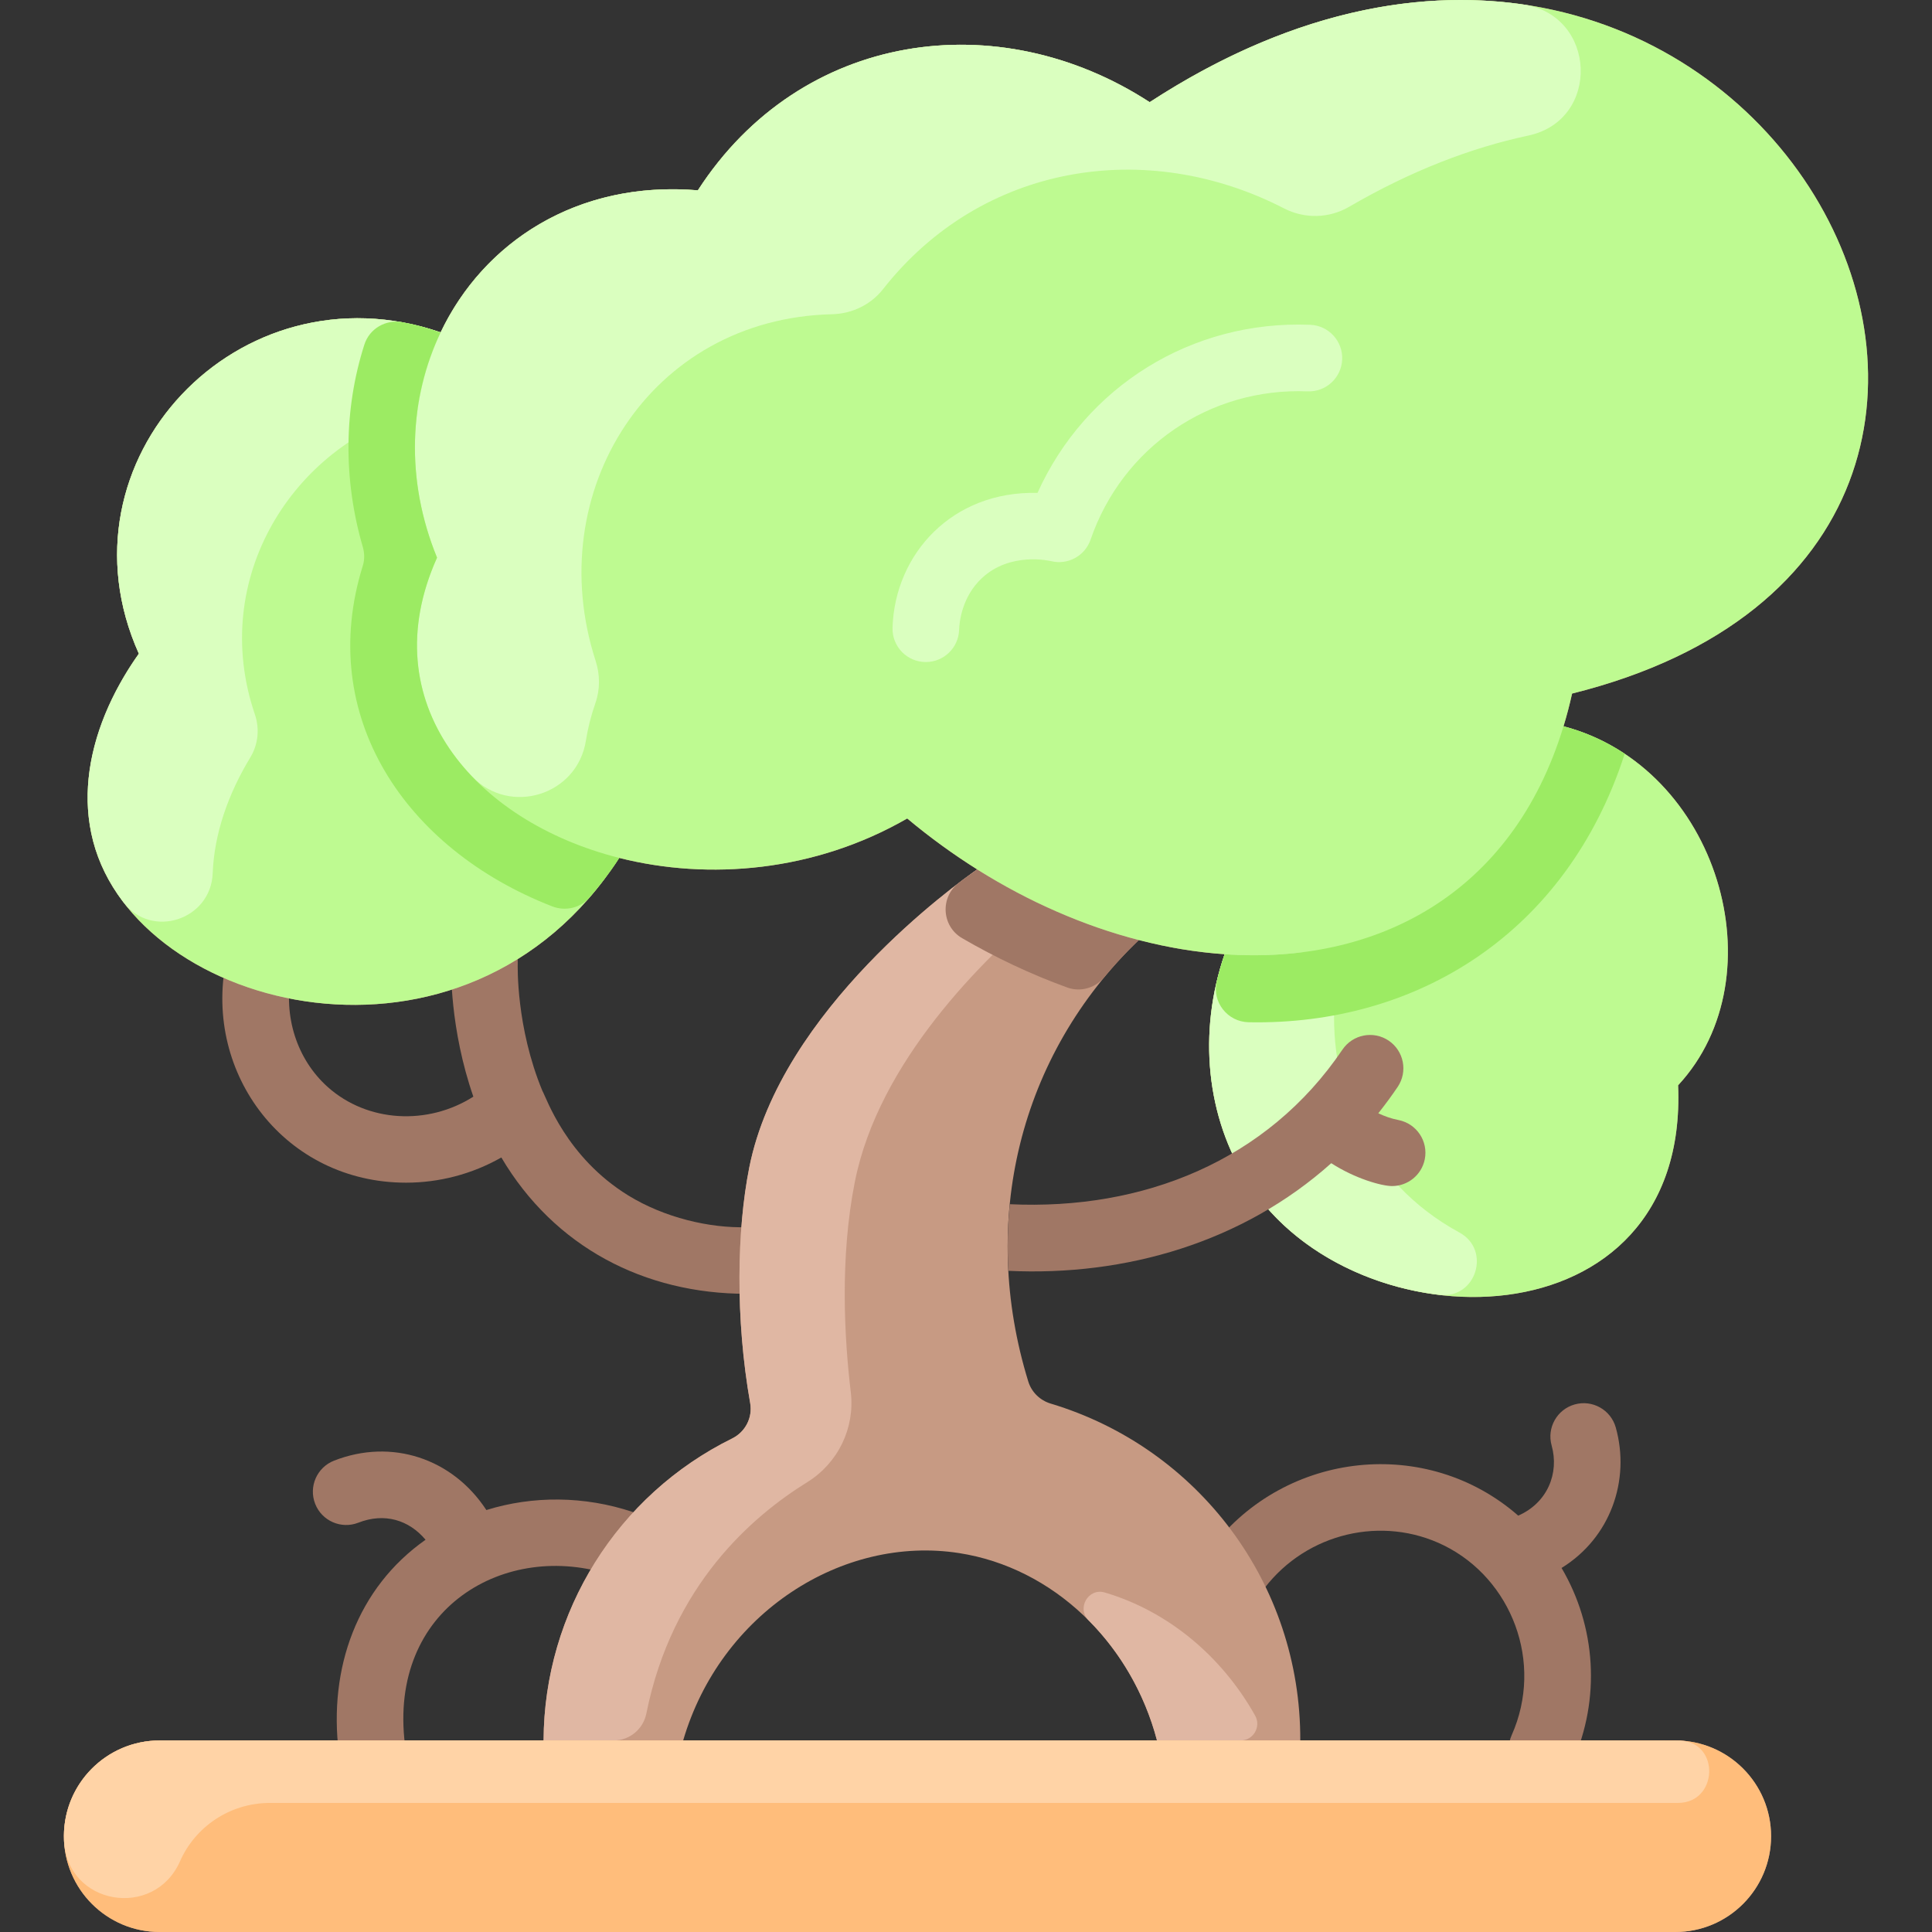 <svg id="Layer_1" enable-background="new 0 0 463.999 463.999" height="512" viewBox="0 0 463.999 463.999" width="512" xmlns="http://www.w3.org/2000/svg"><rect x="0" y="0" width="463.999" height="463.999" fill="#333333" stroke="none"/><g fill="#a07765"><path d="m179.301 294.729c-8.875.261-19.777-2.294-28.441-7.639-14.892-9.184-19.617-23.421-20.599-25.11-6.344-15.303-5.936-30.08-5.915-30.714.148-4.416-3.313-8.115-7.728-8.263-4.448-.139-8.115 3.313-8.263 7.729-.059 1.775-.342 16.32 5.327 32.645-10.915 6.947-25.42 6.235-34.996-2.338-7.386-6.613-10.72-17.019-8.7-27.157.863-4.333-1.949-8.545-6.282-9.409-4.333-.859-8.546 1.949-9.409 6.283-5.431 27.263 14.259 53.282 43.22 53.282 7.894 0 15.823-2.029 22.888-6.052 12.722 21.54 34.391 32.743 58.92 32.743 4.418-.012 7.99-3.604 7.979-8.021-.013-4.412-3.592-7.979-8.001-7.979z"/><path d="m151.978 363.132c-11.65-3.896-24.043-3.931-35.168-.473-8.134-12.43-22.776-17.268-36.585-11.859-4.114 1.611-6.144 6.252-4.532 10.366 1.611 4.115 6.254 6.142 10.366 4.532 6.275-2.459 12.151-.664 16.143 4.097-16.396 11.534-23.354 30.832-20.818 51.192.504 4.049 3.951 7.013 7.929 7.013 4.833 0 8.541-4.229 7.948-8.989-4.082-32.785 24.156-49.227 49.645-40.705 4.188 1.401 8.723-.859 10.124-5.049 1.399-4.191-.862-8.723-5.052-10.125z"/><path d="m388.055 342.842c-1.19-4.255-5.608-6.738-9.86-5.547-4.255 1.191-6.738 5.605-5.548 9.86 1.86 6.632-.972 13.757-8.022 16.848-21.914-19.176-55.752-15.591-73.586 7.61-2.692 3.503-2.036 8.525 1.467 11.218 3.506 2.693 8.527 2.036 11.219-1.467 10.16-13.219 28.28-17.507 43.081-10.195 16.193 8.011 24.039 28.074 16.239 45.572-1.799 4.035.014 8.765 4.049 10.564 4.019 1.792 8.759.002 10.564-4.049 6.819-15.295 5.643-32.638-2.626-46.688 11.731-7.219 16.567-21.063 13.023-33.726z"/></g><path d="m276.111 24.539c-36.3-23.61-83.73-17.13-108.51 21.17-29.03-2.43-51.48 12.5-61.77 34.11h-.01c-48.5-16.64-93.26 30.86-72.47 77.18-3.53 4.95-16.39 24.19-11 45 10.585 40.845 89.419 61.225 126.35 4.05v-.01c21.52 5.44 46.94 3.34 69.18-9.47 5.4 4.52 11.03 8.61 16.8 12.23l-.01.02c-4.74 3.31-47.18 33.63-54.72 71.56-2.981 14.964-3.388 36.222.22 56.62.61 3.47-1.19 6.92-4.35 8.48-27.376 13.494-45.151 41.447-45.27 72.52h-92.2c-12.7 0-23 10.3-23 23s10.3 23 23 23h364c12.7 0 23-10.3 23-23s-10.3-23-23-23h-90.07c.143-37.606-24.474-70.251-59.92-80.9-2.57-.77-4.61-2.74-5.4-5.3-11.804-38.287-2.363-78.257 26.53-106.03 0-.198 8.123 2.534 20.62 3.4-6.63 19.218-4.18 39.607 5.65 54.86 25.601 40.026 105.905 39.618 103.26-23.38 24.4-26.3 9.6-76.48-27.52-86.22.77-2.53 1.46-5.15 2.06-7.86 147.74-36.83 41.21-234.91-101.45-142.03zm1.76 393.46h-113.8c8.98-30.64 38.24-49.36 66.28-45 22.42 3.48 41.26 21.28 47.52 45z" fill="#c79a83"/><path d="m205.311 283.799c-3.653 18.383-2.512 37.714-.98 50.564 1.027 8.615-3.076 17.027-10.45 21.596-13.113 8.125-32.437 24.647-38.649 55.567-.754 3.752-4.02 6.472-7.848 6.472h-16.833c.119-30.842 17.666-58.906 45.3-72.535 3.156-1.556 4.933-5.001 4.32-8.465-3.605-20.382-3.204-41.643-.22-56.62 7.54-37.93 49.98-68.25 54.72-71.56.085-.17 5.878 4.041 16.45 8.9-15.19 12.701-40.09 37.301-45.81 66.081z" fill="#e0b7a3"/><path d="m297.952 417.999h-20.081c-2.967-11.253-8.771-21.173-16.446-28.867-2.901-2.908-.031-7.832 3.909-6.668 15.227 4.499 28.124 15.338 36.104 29.559 1.499 2.673-.422 5.976-3.486 5.976z" fill="#e0b7a3"/><path d="m273.491 225.759c0 .154-3.593 3.239-8.292 8.931-2.148 2.602-5.696 3.627-8.868 2.478-8.823-3.194-17.291-7.218-25.265-11.854-4.941-2.873-5.331-9.858-.774-13.307 2.911-2.203 4.323-3.076 4.389-3.208 12.49 7.85 25.67 13.57 38.81 16.96z" fill="#a07765"/><path d="m402.351 417.999c12.7 0 23 10.3 23 23s-10.3 23-23 23h-364c-12.7 0-23-10.3-23-23s10.3-23 23-23z" fill="#ffbd7b"/><path d="m402.989 432.999h-338.106c-9.885 0-18.084 5.92-21.646 14.007-6.207 14.095-27.307 10.602-27.872-5.162-.469-13.085 10.004-23.845 22.985-23.845 257.108.004 364.275-.018 365.228.032 9.596.505 9.019 14.968-.589 14.968z" fill="#ffd3a6"/><path d="m276.111 24.539c-36.3-23.61-83.73-17.13-108.51 21.17-29.03-2.43-51.48 12.5-61.77 34.11h-.01c-48.5-16.64-93.26 30.86-72.47 77.18-3.53 4.95-16.39 24.19-11 45 10.585 40.845 89.419 61.225 126.35 4.05v-.01c21.52 5.44 46.94 3.34 69.18-9.47 21.612 18.089 48.814 30.699 76.23 32.6-6.45 18.71-4.46 39.14 5.65 54.86 25.598 40.021 105.909 39.639 103.26-23.38 24.4-26.3 9.6-76.48-27.52-86.22.77-2.53 1.46-5.15 2.06-7.86 147.74-36.83 41.21-234.91-101.45-142.03z" fill="#befa91"/><path d="m350.491 296.002c7.713 4.203 4.006 16.001-4.717 14.979-18.091-2.119-36.036-11.353-46.013-26.952-10.11-15.72-12.1-36.15-5.65-54.86 6.028.42 11.955.307 17.707-.357 5.053-.583 9.439 3.584 8.924 8.645-2.389 23.454 7.412 46.373 29.749 58.545z" fill="#daffbf"/><path d="m100.261 98.579c-29.941 8.442-50.151 40.38-39.047 72.998 1.172 3.443.798 7.206-1.088 10.315-5.345 8.815-8.681 18.366-9.043 27.828-.427 11.178-14.639 15.869-21.43 6.979-14.075-18.425-9.473-41.231 3.698-59.7-20.79-46.32 23.97-93.82 72.47-77.18.252 0-3.969 6.959-5.56 18.76z" fill="#daffbf"/><path d="m367.049 32.559c-13.729 2.92-28.159 8.447-43.034 17.107-4.812 2.801-10.683 2.933-15.633.383-32.915-16.957-72.528-10.867-96.331 19.422-2.95 3.754-7.476 5.887-12.249 6-43.7 1.038-69.885 42.651-56.759 83.225 1.064 3.289 1.108 6.848-.03 10.111-1.077 3.087-1.837 6.117-2.304 9.08-2.063 13.102-18.252 18.151-27.395 8.542-12.764-13.414-17.635-31.848-8.354-52.5-18.223-44.483 12.33-92.431 62.64-88.22 24.78-38.3 72.21-44.78 108.51-21.17 32.677-21.275 63.46-27.283 89.724-23.46 17.679 2.574 18.689 27.763 1.215 31.48z" fill="#daffbf"/><path d="m390.201 181.019v.01c-13.992 43.236-50.063 65.263-90.31 64.479-5.093-.099-8.846-4.856-7.672-9.813.519-2.192 1.15-4.37 1.892-6.526 36.33 2.53 69.09-14.26 81.39-54.74 5.39 1.41 10.31 3.68 14.7 6.59z" fill="#9ceb63"/><path d="m148.701 206.039c0 .176-2.891 4.595-7.082 9.463-2.216 2.574-5.833 3.41-8.999 2.178-35.433-13.798-56.734-45.78-45.483-81.826.462-1.479.414-3.061-.019-4.548-4.704-16.142-4.558-33.097.398-48.567 1.222-3.815 5.128-6.071 9.072-5.368 5.671 1.012 8.817 2.449 9.243 2.449-7.56 15.85-8.58 35.29-.87 54.11-15.65 34.819 8.93 63.329 43.74 72.109z" fill="#9ceb63"/><path d="m222.356 158.999c-4.539 0-8.142-3.752-8.001-8.25.556-17.704 14.321-32.891 34.815-32.368 11.494-25.517 37.031-41.528 65.504-40.375 4.414.179 7.849 3.902 7.67 8.317s-3.9 7.848-8.316 7.67c-23.482-.947-44.445 13.362-52.113 35.613-1.345 3.903-5.438 6.139-9.45 5.168-.399-.096-9.847-2.291-16.649 4.069-4.854 4.542-5.412 10.645-5.468 12.407-.137 4.331-3.691 7.749-7.992 7.749z" fill="#daffbf"/><path d="m335.891 268.999c-1.8-.35-3.42-.94-4.87-1.63 1.62-2.04 3.17-4.14 4.65-6.33 2.47-3.66 1.51-8.63-2.15-11.11-3.66-2.47-8.63-1.51-11.11 2.15-18.116 26.811-47.99 38.624-79.89 37.13-.512 5.02-.651 10.443-.34 16 28.181 1.343 56.317-6.863 77.54-25.85 5.753 3.714 12.101 5.49 14.62 5.49 3.74 0 7.08-2.63 7.84-6.44.86-4.33-1.95-8.54-6.29-9.41z" fill="#a07765"/></svg>